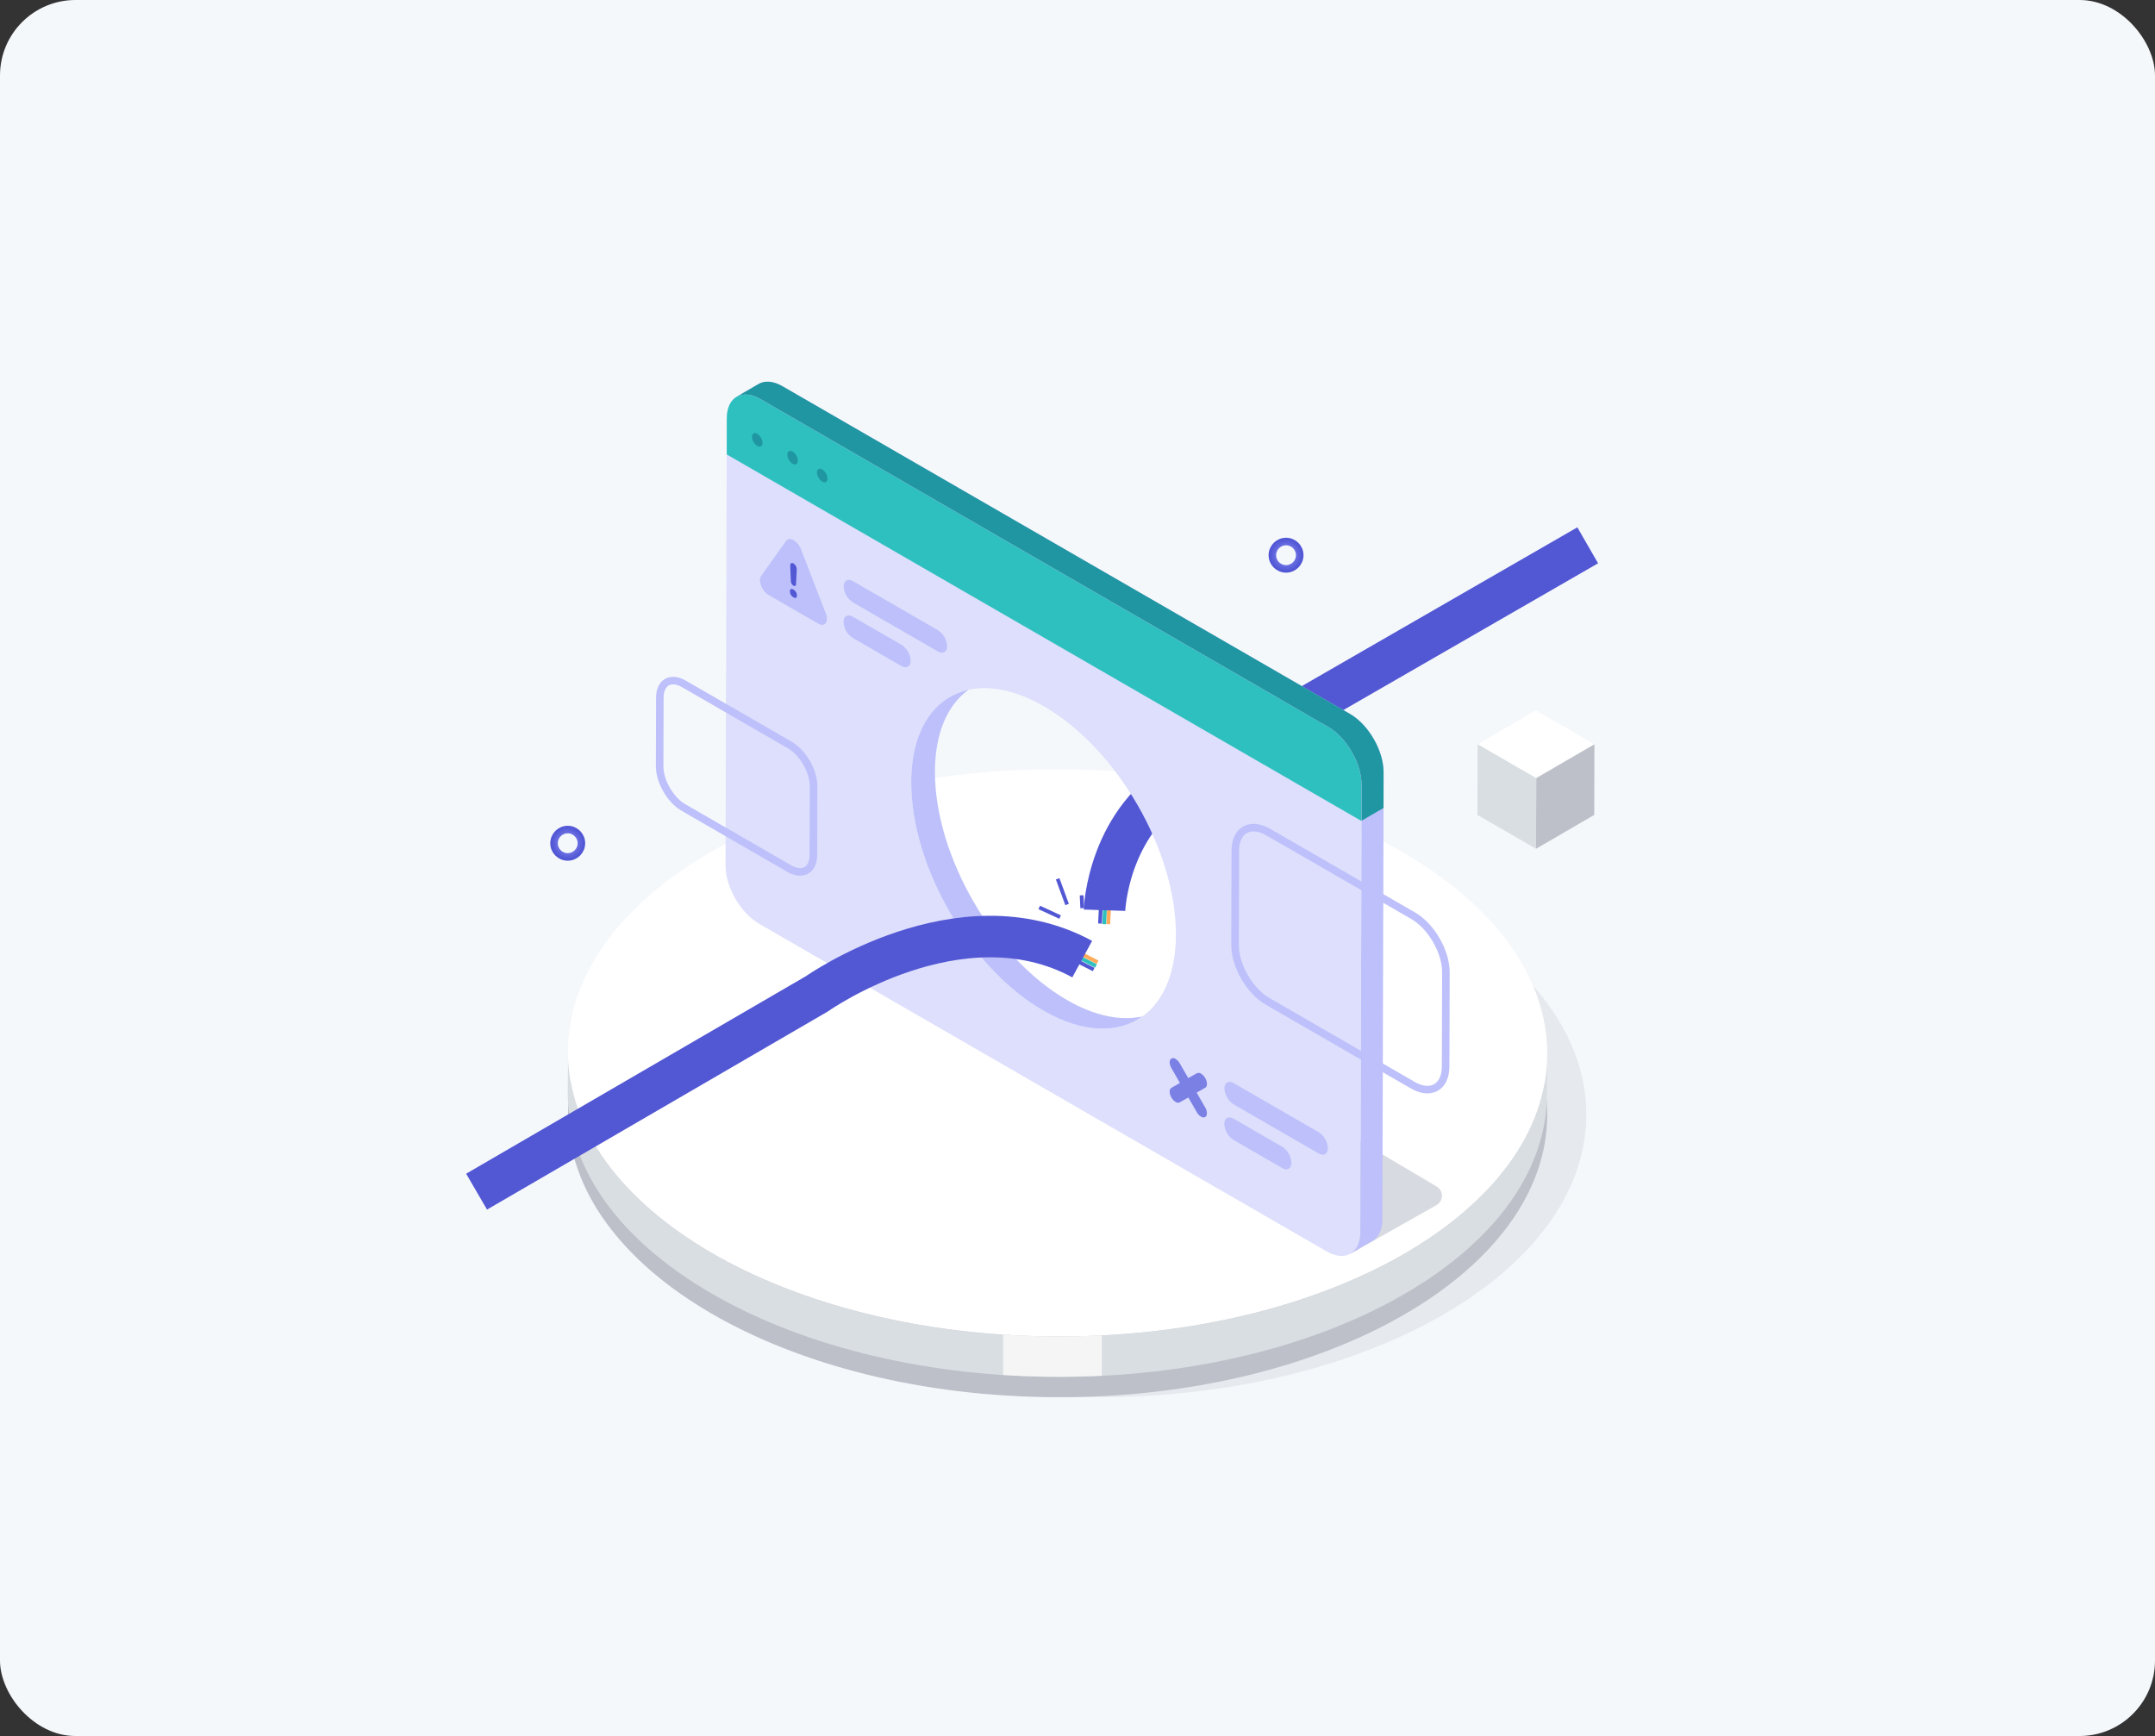 <svg width="571" height="460" viewBox="0 0 571 460" fill="none" xmlns="http://www.w3.org/2000/svg">
<rect x="0" y="0" width="571" height="460" fill="#333333" stroke="none"/>
<rect width="571" height="460" rx="20" fill="#F5F8FB"/>
<path d="M450.5 243C450.5 337.165 374.165 413.5 280 413.5C185.835 413.5 109.5 337.165 109.5 243C109.5 148.835 185.835 72.5 280 72.5C374.165 72.5 450.5 148.835 450.5 243Z" fill="#F5F8FB" stroke="#F5F8FB"/>
<path d="M340.759 150.741C342.762 150.741 344.385 149.118 344.385 147.115C344.385 145.112 342.762 143.489 340.759 143.489C338.756 143.489 337.133 145.112 337.133 147.115C337.133 149.118 338.756 150.741 340.759 150.741Z" stroke="url(#paint0_radial_453_914)" stroke-width="2" stroke-miterlimit="10"/>
<path d="M150.427 227.065C152.43 227.065 154.053 225.442 154.053 223.439C154.053 221.436 152.43 219.812 150.427 219.812C148.424 219.812 146.801 221.436 146.801 223.439C146.801 225.442 148.424 227.065 150.427 227.065Z" stroke="url(#paint1_radial_453_914)" stroke-width="2" stroke-miterlimit="10"/>
<path d="M422.469 197.216L407.042 206.179L391.516 197.216L406.943 188.252L422.469 197.216Z" fill="white"/>
<path d="M422.473 197.216L422.423 215.938L406.996 224.902L407.046 206.179L422.473 197.216Z" fill="#BDC0C9"/>
<path d="M407.046 206.179L406.997 224.902L391.465 215.938L391.52 197.216L407.046 206.179Z" fill="#D9DEE2"/>
<g opacity="0.5">
<path d="M420.326 295.447C420.442 253.947 362.454 220.143 290.806 219.943C219.158 219.742 160.982 253.223 160.866 294.723C160.75 336.223 218.738 370.027 290.386 370.227C362.034 370.427 420.21 336.947 420.326 295.447Z" fill="#D7DAE0"/>
</g>
<path d="M409.963 295.447C410.079 253.947 352.091 220.143 280.443 219.943C208.795 219.743 150.619 253.223 150.503 294.723C150.387 336.223 208.375 370.027 280.023 370.227C351.671 370.427 409.847 336.947 409.963 295.447Z" fill="#BDC0C9"/>
<path d="M409.975 279.368L409.882 290.076C409.826 309.185 397.27 328.265 372.183 342.843C321.691 372.184 239.55 372.184 188.72 342.843C163.143 328.078 150.371 308.693 150.426 289.336L150.52 278.656C150.465 298.013 163.215 317.398 188.814 332.162C239.638 361.51 321.785 361.51 372.277 332.162C397.347 317.558 409.92 298.477 409.975 279.368Z" fill="#D9DEE2"/>
<path d="M409.963 279.351C410.079 237.852 352.091 204.047 280.443 203.847C208.795 203.647 150.619 237.127 150.503 278.627C150.387 320.127 208.375 353.931 280.023 354.132C351.671 354.332 409.847 320.851 409.963 279.351Z" fill="white"/>
<path d="M357.845 332.195L380.618 319.329C381.054 319.085 381.418 318.729 381.673 318.299C381.928 317.869 382.064 317.379 382.069 316.879C382.074 316.379 381.948 315.887 381.702 315.452C381.456 315.017 381.099 314.654 380.668 314.401L355.168 299.305" fill="#D7DAE0"/>
<path d="M293.858 240.621L293.648 244.882" stroke="#FFAB59" stroke-miterlimit="10"/>
<path d="M292.784 240.627L292.574 244.882" stroke="#2DC0BF" stroke-miterlimit="10"/>
<path d="M291.671 240.45L291.461 244.711" stroke="#5257D4" stroke-miterlimit="10"/>
<path d="M314.488 205.688L420.689 144.493" stroke="#5257D4" stroke-width="11" stroke-miterlimit="10"/>
<path d="M292.656 241.189C292.656 241.189 293.468 216.666 314.486 205.688" stroke="#5257D4" stroke-width="11" stroke-miterlimit="10"/>
<path d="M265.805 364.319C274.507 364.892 283.235 364.96 291.945 364.523V353.848C283.235 354.282 274.507 354.21 265.805 353.633V364.319Z" fill="#F5F5F5"/>
<path d="M351.879 192.563L201.522 105.752C196.599 102.909 192.592 105.2 192.575 110.852L192.238 229.361C192.238 235.024 196.201 241.924 201.13 244.766L351.487 331.572C356.416 334.42 360.423 332.124 360.44 326.466L360.777 207.968C360.793 202.316 356.808 195.405 351.879 192.563ZM276.394 267.761C256.999 256.562 241.373 229.499 241.439 207.212C241.505 184.924 257.225 175.966 276.621 187.165C296.016 198.364 311.642 225.42 311.576 247.708C311.509 269.996 295.784 278.954 276.394 267.761Z" fill="#DDDFFC"/>
<path d="M351.88 192.563L201.523 105.752C196.6 102.91 192.592 105.2 192.576 110.852L192.57 120.418L360.772 217.561V207.996C360.794 202.316 356.809 195.406 351.88 192.563Z" fill="#2DC0BF"/>
<path d="M357.718 189.169L207.367 102.363C204.889 100.928 202.637 100.796 201.014 101.739L195.18 105.134C196.802 104.19 199.043 104.323 201.527 105.752L351.884 192.563C356.813 195.406 360.798 202.305 360.782 207.968L360.445 326.466C360.445 329.281 359.446 331.263 357.845 332.196L363.679 328.801C365.28 327.874 366.273 325.892 366.285 323.077L366.616 204.579C366.632 198.916 362.653 192.017 357.718 189.169Z" fill="#BDC0FA"/>
<path d="M201.63 118.241C202.17 117.927 202.168 116.916 201.626 115.982C201.083 115.049 200.205 114.547 199.665 114.861C199.125 115.175 199.127 116.186 199.67 117.119C200.213 118.053 201.09 118.555 201.63 118.241Z" fill="#1F96A1"/>
<path d="M210.997 122.964C211.54 122.648 211.538 121.632 210.992 120.694C210.447 119.755 209.565 119.25 209.022 119.566C208.479 119.881 208.481 120.898 209.026 121.836C209.572 122.774 210.454 123.279 210.997 122.964Z" fill="#1F96A1"/>
<path d="M218.852 127.694C219.395 127.379 219.393 126.362 218.848 125.424C218.303 124.486 217.421 123.981 216.878 124.296C216.335 124.612 216.337 125.628 216.882 126.567C217.427 127.505 218.309 128.01 218.852 127.694Z" fill="#1F96A1"/>
<path d="M282.68 264.962C263.284 253.763 247.658 226.706 247.724 204.418C247.752 194.174 251.097 186.756 256.583 182.804C247.459 184.824 241.476 193.49 241.438 207.211C241.371 229.499 256.997 256.561 276.393 267.76C286.88 273.804 296.263 273.964 302.715 269.322C297.03 270.581 290.125 269.262 282.68 264.962Z" fill="#BDC0FA"/>
<path d="M287.035 253.04L290.833 254.966" stroke="#FFAB59" stroke-miterlimit="10"/>
<path d="M286.598 254.022L290.401 255.949" stroke="#2DC0BF" stroke-miterlimit="10"/>
<path d="M285.984 254.966L289.787 256.898" stroke="#5257D4" stroke-miterlimit="10"/>
<path d="M366.59 214.083V204.579C366.59 198.916 362.627 192.016 357.692 189.168L207.363 102.363C204.885 100.928 202.633 100.795 201.01 101.739L195.176 105.134C196.799 104.19 199.039 104.322 201.523 105.752L351.88 192.563C356.809 195.405 360.794 202.305 360.778 207.968V217.472L366.59 214.083Z" fill="#1F96A1"/>
<path d="M126.277 315.758L216.472 263.323C216.472 263.323 254.391 236.564 286.752 254.144" stroke="#5257D4" stroke-width="11" stroke-miterlimit="10"/>
<path d="M280.894 243L275.363 240.45" stroke="#5257D4" stroke-miterlimit="10"/>
<path d="M282.743 239.672L280.242 232.861" stroke="#5257D4" stroke-miterlimit="10"/>
<path d="M286.752 240.627L286.598 237.238" stroke="#5257D4" stroke-miterlimit="10"/>
<path d="M238.854 170.855C239.564 171.317 240.154 171.94 240.577 172.674C241 173.408 241.244 174.231 241.288 175.077C241.288 176.633 240.185 177.252 238.838 176.473L225.95 169.033C225.24 168.572 224.65 167.95 224.227 167.217C223.804 166.484 223.56 165.661 223.516 164.816C223.516 163.265 224.62 162.636 225.966 163.414L238.854 170.855Z" fill="#BDC0FA"/>
<path d="M248.513 166.991C249.225 167.452 249.816 168.075 250.241 168.809C250.665 169.543 250.909 170.367 250.953 171.214C250.953 172.765 249.849 173.388 248.497 172.61L225.977 159.606C225.268 159.145 224.677 158.522 224.254 157.79C223.831 157.057 223.587 156.234 223.543 155.389C223.543 153.838 224.647 153.209 225.994 153.987L248.513 166.991Z" fill="#BDC0FA"/>
<path d="M218.784 162.492C219.656 164.733 218.552 166.273 216.803 165.252L203.644 157.652C201.894 156.642 200.813 153.838 201.69 152.607L208.314 143.301C208.755 142.688 209.522 142.694 210.29 143.135C211.191 143.713 211.88 144.57 212.249 145.575L218.784 162.492Z" fill="#BDC0FA"/>
<path d="M210.919 156.879C211.08 157.153 211.163 157.466 211.156 157.784C211.156 158.104 211.073 158.303 210.913 158.397C210.753 158.491 210.527 158.447 210.24 158.281C209.96 158.123 209.725 157.897 209.555 157.624C209.394 157.35 209.31 157.037 209.313 156.719C209.313 156.382 209.395 156.167 209.555 156.09C209.715 156.013 209.942 156.051 210.245 156.228C210.522 156.384 210.753 156.608 210.919 156.879Z" fill="#5257D4"/>
<path d="M210.233 155.19C210.046 155.067 209.89 154.904 209.773 154.713C209.657 154.522 209.584 154.308 209.559 154.086L209.388 149.853C209.36 149.268 209.758 149.019 210.249 149.301C210.509 149.468 210.723 149.697 210.874 149.966C211.025 150.235 211.108 150.538 211.116 150.846L210.911 154.859C210.906 155.245 210.613 155.4 210.233 155.19Z" fill="#5257D4"/>
<path d="M318.239 284.49C318.703 284.779 319.084 285.185 319.343 285.666C319.961 286.726 319.956 287.874 319.343 288.221L317.069 289.524L319.326 293.437C319.945 294.503 319.939 295.645 319.326 295.998C319.149 296.078 318.953 296.11 318.759 296.089C318.565 296.069 318.38 295.998 318.223 295.882C317.761 295.592 317.382 295.19 317.119 294.712L314.861 290.799L312.587 292.096C312.409 292.176 312.213 292.207 312.02 292.187C311.826 292.167 311.641 292.095 311.483 291.98C311.022 291.69 310.642 291.287 310.379 290.81C309.767 289.745 309.772 288.602 310.379 288.249L312.648 286.952L310.39 283.039C309.778 281.979 309.783 280.831 310.39 280.478C310.568 280.398 310.764 280.366 310.958 280.387C311.152 280.407 311.337 280.478 311.494 280.593C311.957 280.885 312.337 281.289 312.598 281.769L314.85 285.671L317.124 284.38C317.304 284.301 317.501 284.27 317.696 284.29C317.891 284.309 318.078 284.378 318.239 284.49Z" fill="#7B80E5"/>
<path d="M339.741 303.875C340.452 304.336 341.044 304.959 341.468 305.693C341.892 306.427 342.137 307.251 342.181 308.097C342.181 309.654 341.077 310.272 339.73 309.494L326.842 302.053C326.131 301.593 325.54 300.971 325.116 300.238C324.692 299.505 324.447 298.682 324.402 297.836C324.402 296.285 325.506 295.656 326.859 296.434L339.741 303.875Z" fill="#BDC0FA"/>
<path d="M349.409 300.011C350.119 300.473 350.709 301.097 351.132 301.83C351.555 302.564 351.799 303.388 351.843 304.233C351.843 305.784 350.74 306.408 349.393 305.63L326.873 292.626C326.164 292.167 325.573 291.546 325.149 290.815C324.725 290.084 324.48 289.264 324.434 288.42C324.434 286.869 325.537 286.212 326.89 287.018L349.409 300.011Z" fill="#BDC0FA"/>
<path d="M209.234 197.392C212.744 199.418 215.582 204.336 215.57 208.376L215.521 226.524C215.521 230.559 212.651 232.187 209.14 230.162L181.118 213.984C177.607 211.958 174.77 207.04 174.781 203L174.836 184.852C174.836 180.817 177.701 179.189 181.212 181.215L209.234 197.392Z" stroke="#BDC0FA" stroke-width="2" stroke-miterlimit="10"/>
<path d="M374.427 242.636C379.24 245.396 383.126 252.152 383.115 257.682L383.043 282.553C383.043 288.073 379.113 290.319 374.3 287.521L335.901 265.349C331.11 262.595 327.202 255.855 327.246 250.336L327.318 225.465C327.318 219.945 331.248 217.704 336.056 220.497L374.427 242.636Z" stroke="#BDC0FA" stroke-width="2" stroke-miterlimit="10"/>
<defs>
<radialGradient id="paint0_radial_453_914" cx="0" cy="0" r="1" gradientUnits="userSpaceOnUse" gradientTransform="translate(340.759 147.115) scale(4.178 4.178)">
<stop stop-color="#9499FA"/>
<stop offset="1" stop-color="#5257D5"/>
</radialGradient>
<radialGradient id="paint1_radial_453_914" cx="0" cy="0" r="1" gradientUnits="userSpaceOnUse" gradientTransform="translate(150.427 223.439) scale(4.178)">
<stop stop-color="#9499FA"/>
<stop offset="1" stop-color="#5257D5"/>
</radialGradient>
</defs>
</svg>
